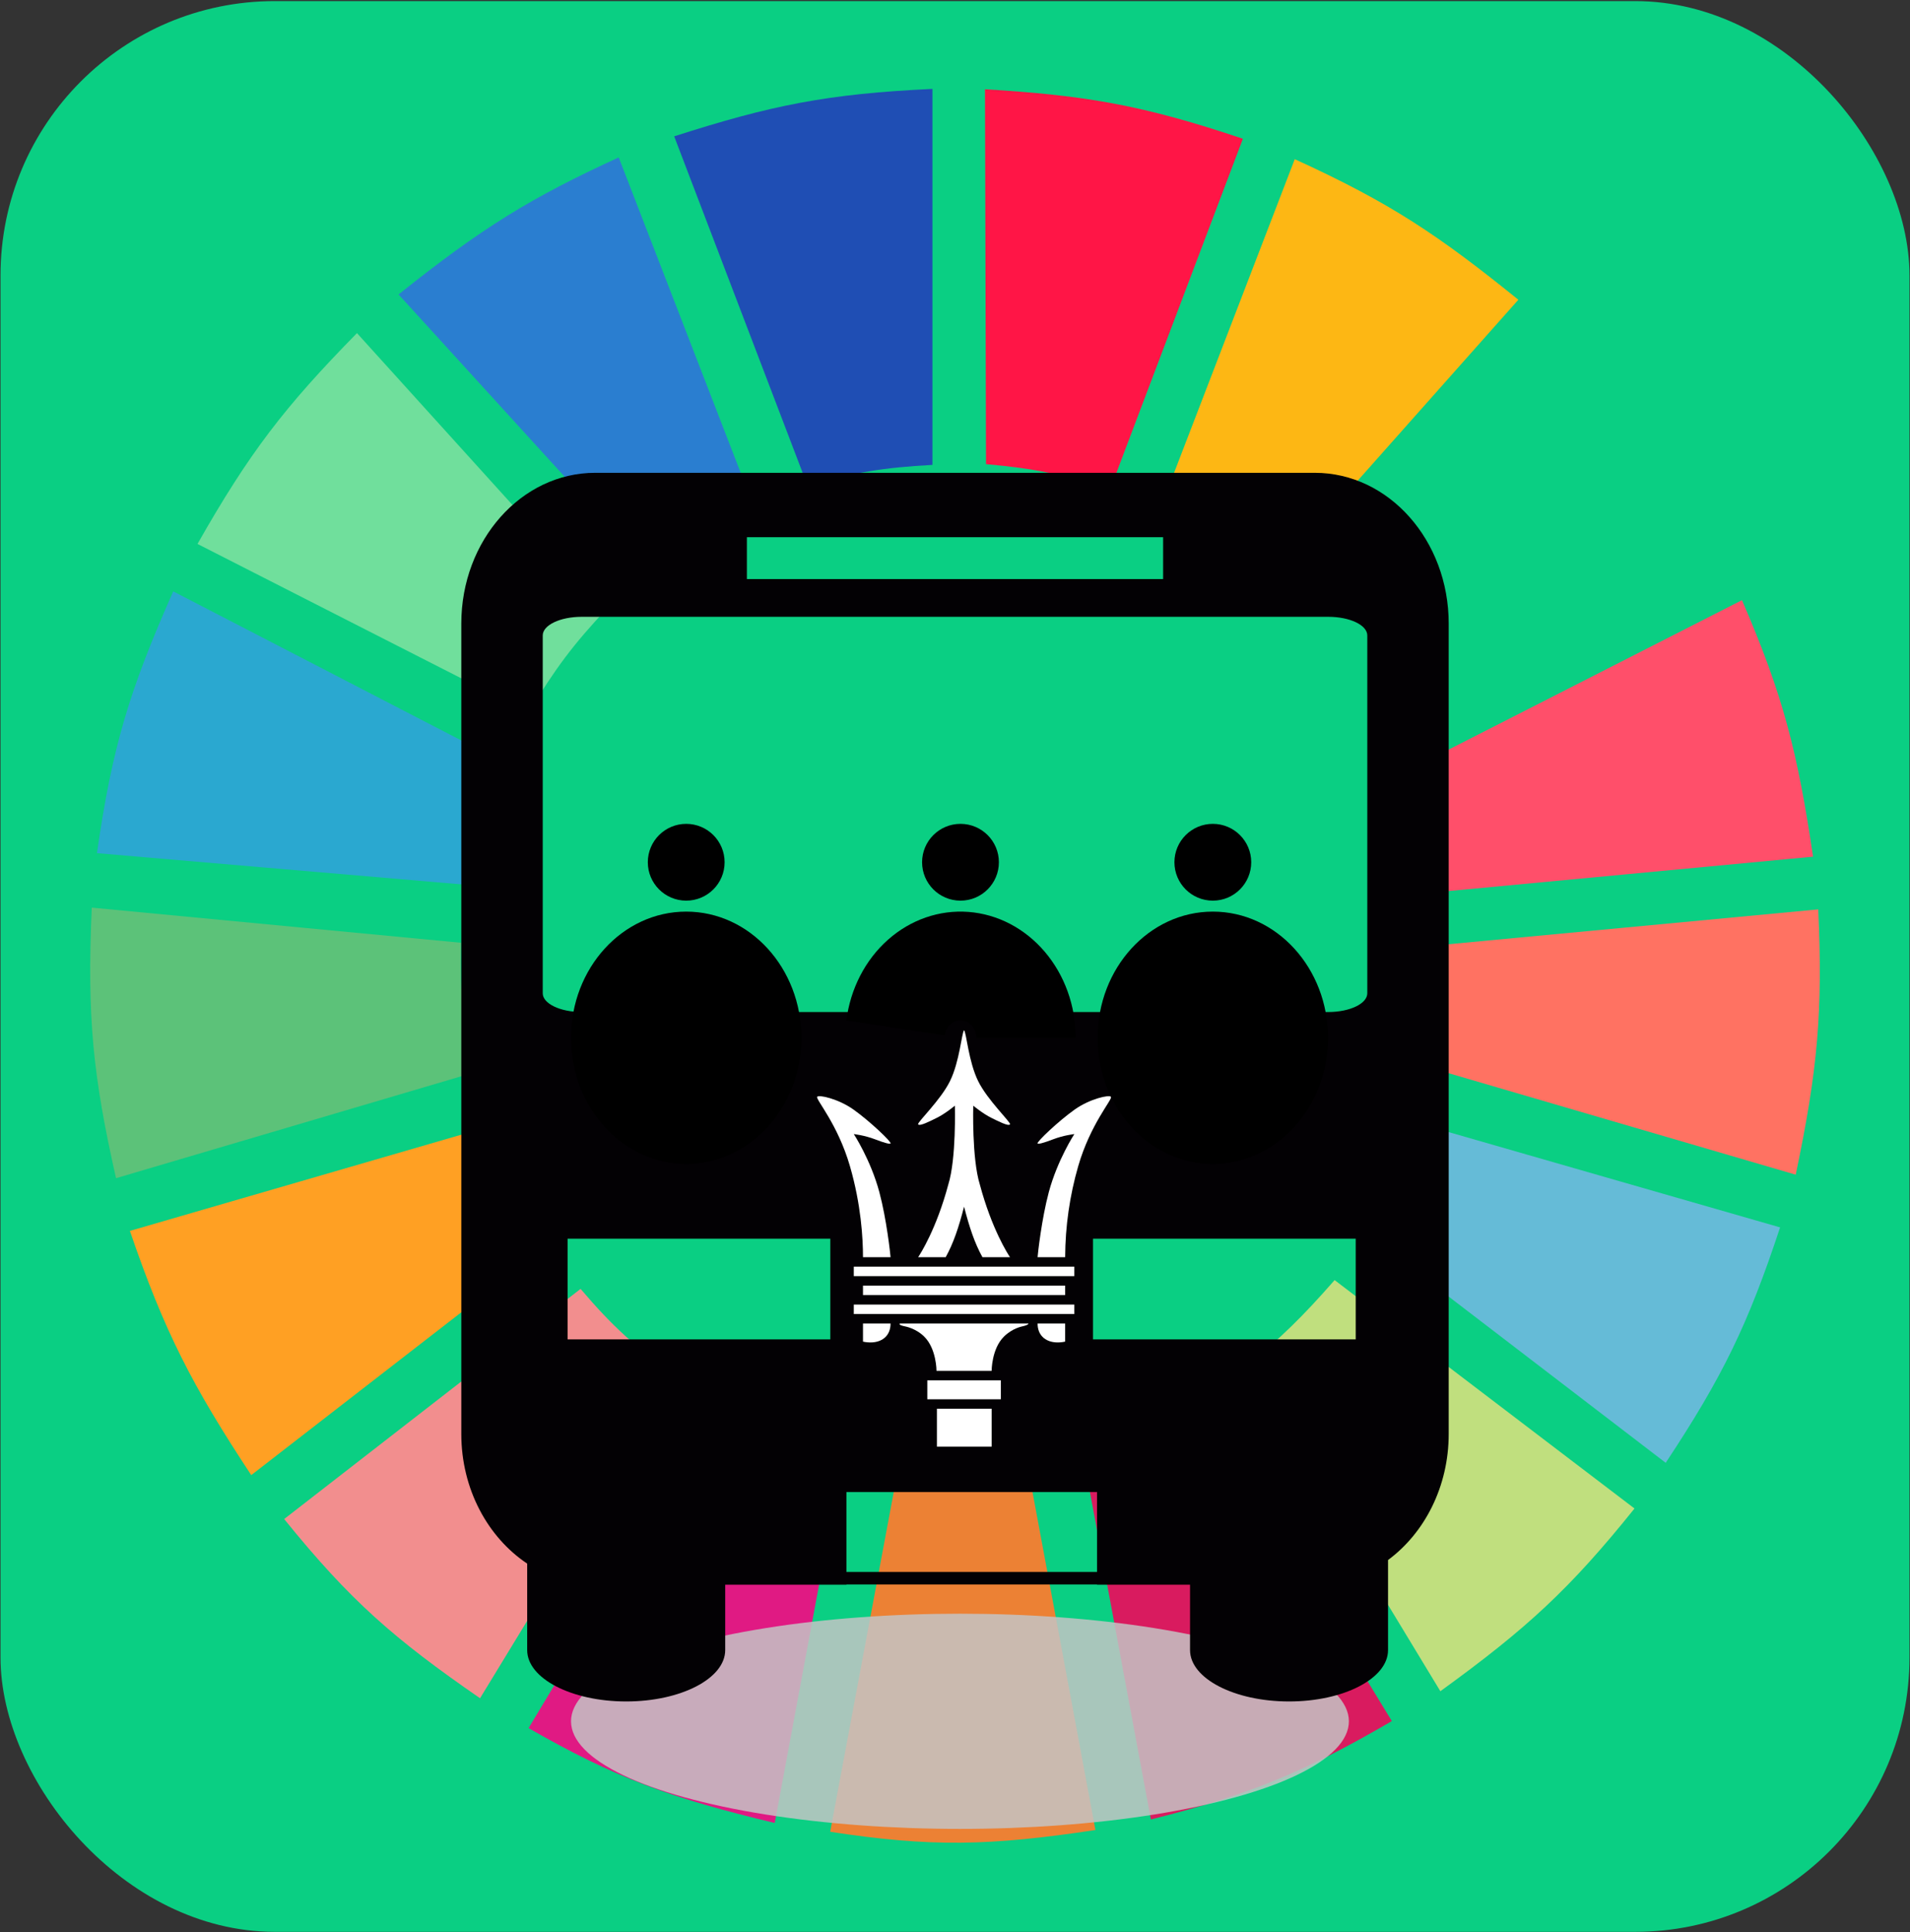 <svg width="686" height="694" viewBox="0 0 686 694" fill="none" xmlns="http://www.w3.org/2000/svg">
<rect x="0" y="0" width="686" height="694" fill="#333333" stroke="none"/>
<rect x="0.188" y="0.393" width="685.626" height="693.507" rx="98.51" fill="#0ACF83"/>
<path d="M290.082 174.554L242.144 48.97C276.954 37.793 297.11 33.704 334.908 31.931V166.981C316.943 167.988 307.1 169.61 290.082 174.554Z" fill="#1F4EB4"/>
<path d="M354.139 166.719L353.771 32.062C390.222 34.269 410.484 37.771 446.4 49.843L398.666 175.929C381.537 170.345 371.774 168.284 354.139 166.719Z" fill="#FF1546"/>
<path d="M416.463 183.389L465.024 57.174C499.55 72.927 516.698 84.529 545.337 107.66L455.685 208.632C441.666 197.427 433.283 191.687 416.463 183.389Z" fill="#FDB714"/>
<path d="M469.385 221.885L560.281 122.175C586.947 148.916 598.852 165.558 616.314 197.273L496.778 258.488C487.547 242.992 481.673 234.882 469.385 221.885Z" fill="#0ACF83"/>
<path d="M505.495 276.789L625.653 215.574C640.543 249.965 645.627 270.302 651.179 307.711L517.324 320.333C514.699 302.872 512.107 293.347 505.495 276.789Z" fill="#FF4F6A"/>
<path d="M515.454 384.072C518.451 367.305 519.406 357.561 519.19 339.265L653.044 326.644C654.706 363.33 652.88 384.178 644.951 421.936L515.454 384.072Z" fill="#FF7262"/>
<path d="M491.173 443.393C499.95 428.977 504.083 420.308 509.85 403.635L639.347 440.869C627.761 475.892 618.768 494.409 598.257 525.433L491.173 443.393Z" fill="#65BBD7"/>
<path d="M587.051 541.841L479.345 459.801C467.511 473.296 460.4 480.172 446.971 491.355L517.322 607.473C548.477 584.894 563.924 570.657 587.051 541.841Z" fill="#C0DF7E"/>
<path d="M499.891 618.201L429.539 502.714C414.276 510.427 405.337 514.241 388.449 519.753L413.352 653.541C449.03 644.547 467.99 636.772 499.891 618.201Z" fill="#D91B5F"/>
<path d="M323.078 524.802C340.824 525.964 350.775 525.617 368.526 523.54L393.43 657.328C355.366 663.063 334.451 663.534 298.175 657.959L323.078 524.802Z" fill="#EC8134"/>
<path d="M189.846 620.726L259.575 504.607C275.383 512.876 284.973 516.395 303.155 521.015L278.252 654.804C240.608 645.762 221.023 638.613 189.846 620.726Z" fill="#E01A83"/>
<path d="M102.061 545.627L208.522 462.956C220.393 476.925 228.114 483.589 242.764 494.51L172.412 609.997C141.619 588.712 125.847 575.047 102.061 545.627Z" fill="#F28E8E"/>
<path d="M90.233 529.85C69.057 497.698 59.174 478.665 46.652 442.131L174.904 404.897C181.309 422.147 186.168 431.483 196.072 447.81L90.233 529.85Z" fill="#FFA023"/>
<path d="M41.671 423.198C33.433 386.676 31.2 365.49 32.955 326.013L165.564 338.634C165.226 358.185 166.269 368.348 169.922 385.334L41.671 423.198Z" fill="#5CC279"/>
<path d="M34.823 306.449L167.433 317.809C171.112 300.412 173.87 290.729 180.507 273.633L62.217 212.419C46.495 247.879 40.262 268.409 34.823 306.449Z" fill="#2AA8D0"/>
<path d="M70.934 195.38C89.47 162.746 102.097 146.239 128.211 119.651L217.862 218.73C205.731 231.696 199.612 239.868 189.846 255.963L70.934 195.38Z" fill="#70DF9C"/>
<path d="M233.427 204.846C246.878 194.708 254.97 189.633 270.782 182.127L222.221 56.543C190.621 71.057 173.271 81.683 143.153 105.767L233.427 204.846Z" fill="#2A7ED0"/>
<ellipse cx="344.778" cy="618.277" rx="139.691" ry="38.649" fill="#C4C4C4" fill-opacity="0.85"/>
<path d="M472.221 169.829H213.78C187.231 169.829 165.684 194.089 165.684 223.98V515.048C165.684 534.889 175.209 552.194 189.343 561.637V592.703C189.343 602.892 205.263 611.151 224.9 611.151C244.546 611.151 260.466 602.902 260.466 592.703V569.219H304.011V569.15H394.012V569.219H427.418V592.703C427.418 602.892 443.338 611.151 462.974 611.151C482.61 611.151 498.531 602.902 498.531 592.703V560.343C511.628 550.671 520.318 534.014 520.318 515.048V223.98C520.318 194.089 498.78 169.829 472.221 169.829ZM268.253 192.954H417.748V208H268.253V192.954ZM203.862 481.096V444.925H298.212V481.096H203.862ZM304.011 564.622V535.944H394.012V564.622H304.011ZM486.922 481.096H392.562V444.925H486.922V481.096ZM491.079 356.782C491.079 360.494 484.819 363.509 477.07 363.509H208.931C201.192 363.509 194.932 360.494 194.932 356.782V228.249C194.932 224.528 201.192 221.552 208.931 221.552H477.07C484.819 221.552 491.079 224.528 491.079 228.249V356.782Z" fill="#030104"/>
<path d="M333.054 495.801H359.457V502.605H333.054V495.801Z" fill="white"/>
<path d="M336.509 506.006H356.16V519.614H336.509V506.006Z" fill="white"/>
<path d="M309.954 461.782H382.564V465.184H309.954V461.782Z" fill="white"/>
<path d="M306.648 468.586H385.859V471.988H306.648V468.586Z" fill="white"/>
<path d="M306.648 454.978H385.859V458.38H306.648V454.978Z" fill="white"/>
<path d="M360.545 480.128C356.135 484.51 356.158 492.398 356.158 492.398H336.356C336.356 492.398 336.382 484.51 331.973 480.128C328.907 477.059 325.009 476.423 325.009 476.423C322.55 475.903 323.157 475.556 323.157 475.389H369.363C369.363 475.389 369.644 475.876 367.188 476.423C367.188 476.423 363.601 477.059 360.545 480.128Z" fill="white"/>
<path d="M309.954 475.389H319.855C319.855 479.58 317.119 481.945 313.255 482.176C312.147 482.232 311.038 482.138 309.954 481.897V475.389Z" fill="white"/>
<path d="M309.955 451.577C309.955 444.773 309.272 432.689 305.265 418.868C300.879 403.716 292.898 394.868 293.492 393.969C294.034 393.122 301.05 394.65 306.522 398.528C312.361 402.675 320.279 410.203 319.856 410.713C319.599 411.03 317.83 410.588 314.278 409.23C310.499 407.778 306.654 407.352 306.654 407.352C306.654 407.352 312.721 416.616 315.826 428.202C318.43 437.925 319.784 450.485 319.856 451.577H309.955Z" fill="white"/>
<path d="M382.563 451.576H372.662C372.731 450.484 374.088 437.924 376.692 428.202C379.801 416.615 385.863 407.352 385.863 407.352C385.863 407.352 382.018 407.777 378.239 409.233C374.688 410.59 372.919 411.029 372.662 410.716C372.239 410.206 380.157 402.678 385.995 398.531C391.468 394.653 398.484 393.125 399.026 393.972C399.62 394.87 391.639 403.715 387.253 418.871C384.187 429.487 382.608 440.5 382.563 451.576Z" fill="white"/>
<path d="M382.562 475.389H372.661C372.661 479.577 375.4 481.941 379.262 482.172C380.292 482.234 381.404 482.145 382.562 481.897V475.389Z" fill="white"/>
<path d="M351.917 425.463C349.009 416.125 349.557 397.146 349.557 397.146C349.557 397.146 353.016 400.058 356.241 401.613C358.241 402.582 362.238 404.691 362.756 403.844C363.155 403.164 354.647 395.149 351.306 388.311C347.871 381.321 347.105 370.999 346.257 370.033C345.409 370.999 344.646 381.321 341.207 388.311C337.867 395.149 329.355 403.164 329.758 403.844C330.276 404.691 334.273 402.582 336.273 401.613C339.498 400.058 342.956 397.146 342.956 397.146C342.956 397.146 343.508 416.125 340.597 425.463C336.356 441.37 330.487 450.531 329.755 451.576H339.656C342.455 446.507 344.303 440.982 346.257 433.42C348.211 440.986 350.059 446.51 352.858 451.576H362.759C362.03 450.531 356.158 441.37 351.917 425.463Z" fill="white"/>
<ellipse cx="246.461" cy="372.758" rx="41.374" ry="45.314" fill="black"/>
<circle cx="246.461" cy="309.712" r="13.791" fill="black"/>
<ellipse cx="435.6" cy="372.758" rx="41.374" ry="45.314" fill="black"/>
<circle cx="435.6" cy="309.712" r="13.791" fill="black"/>
<circle cx="344.971" cy="309.712" r="13.791" fill="black"/>
<path d="M386.345 372.758C386.345 361.279 382.367 350.228 375.215 341.836C368.062 333.445 358.269 328.34 347.812 327.551C337.356 326.763 327.016 330.35 318.881 337.589C310.747 344.827 305.423 355.177 303.987 366.548L339.32 371.902C339.518 370.334 340.252 368.907 341.373 367.909C342.495 366.911 343.921 366.416 345.362 366.525C346.804 366.634 348.155 367.338 349.141 368.495C350.127 369.652 350.675 371.176 350.675 372.758H386.345Z" fill="black"/>
</svg>

